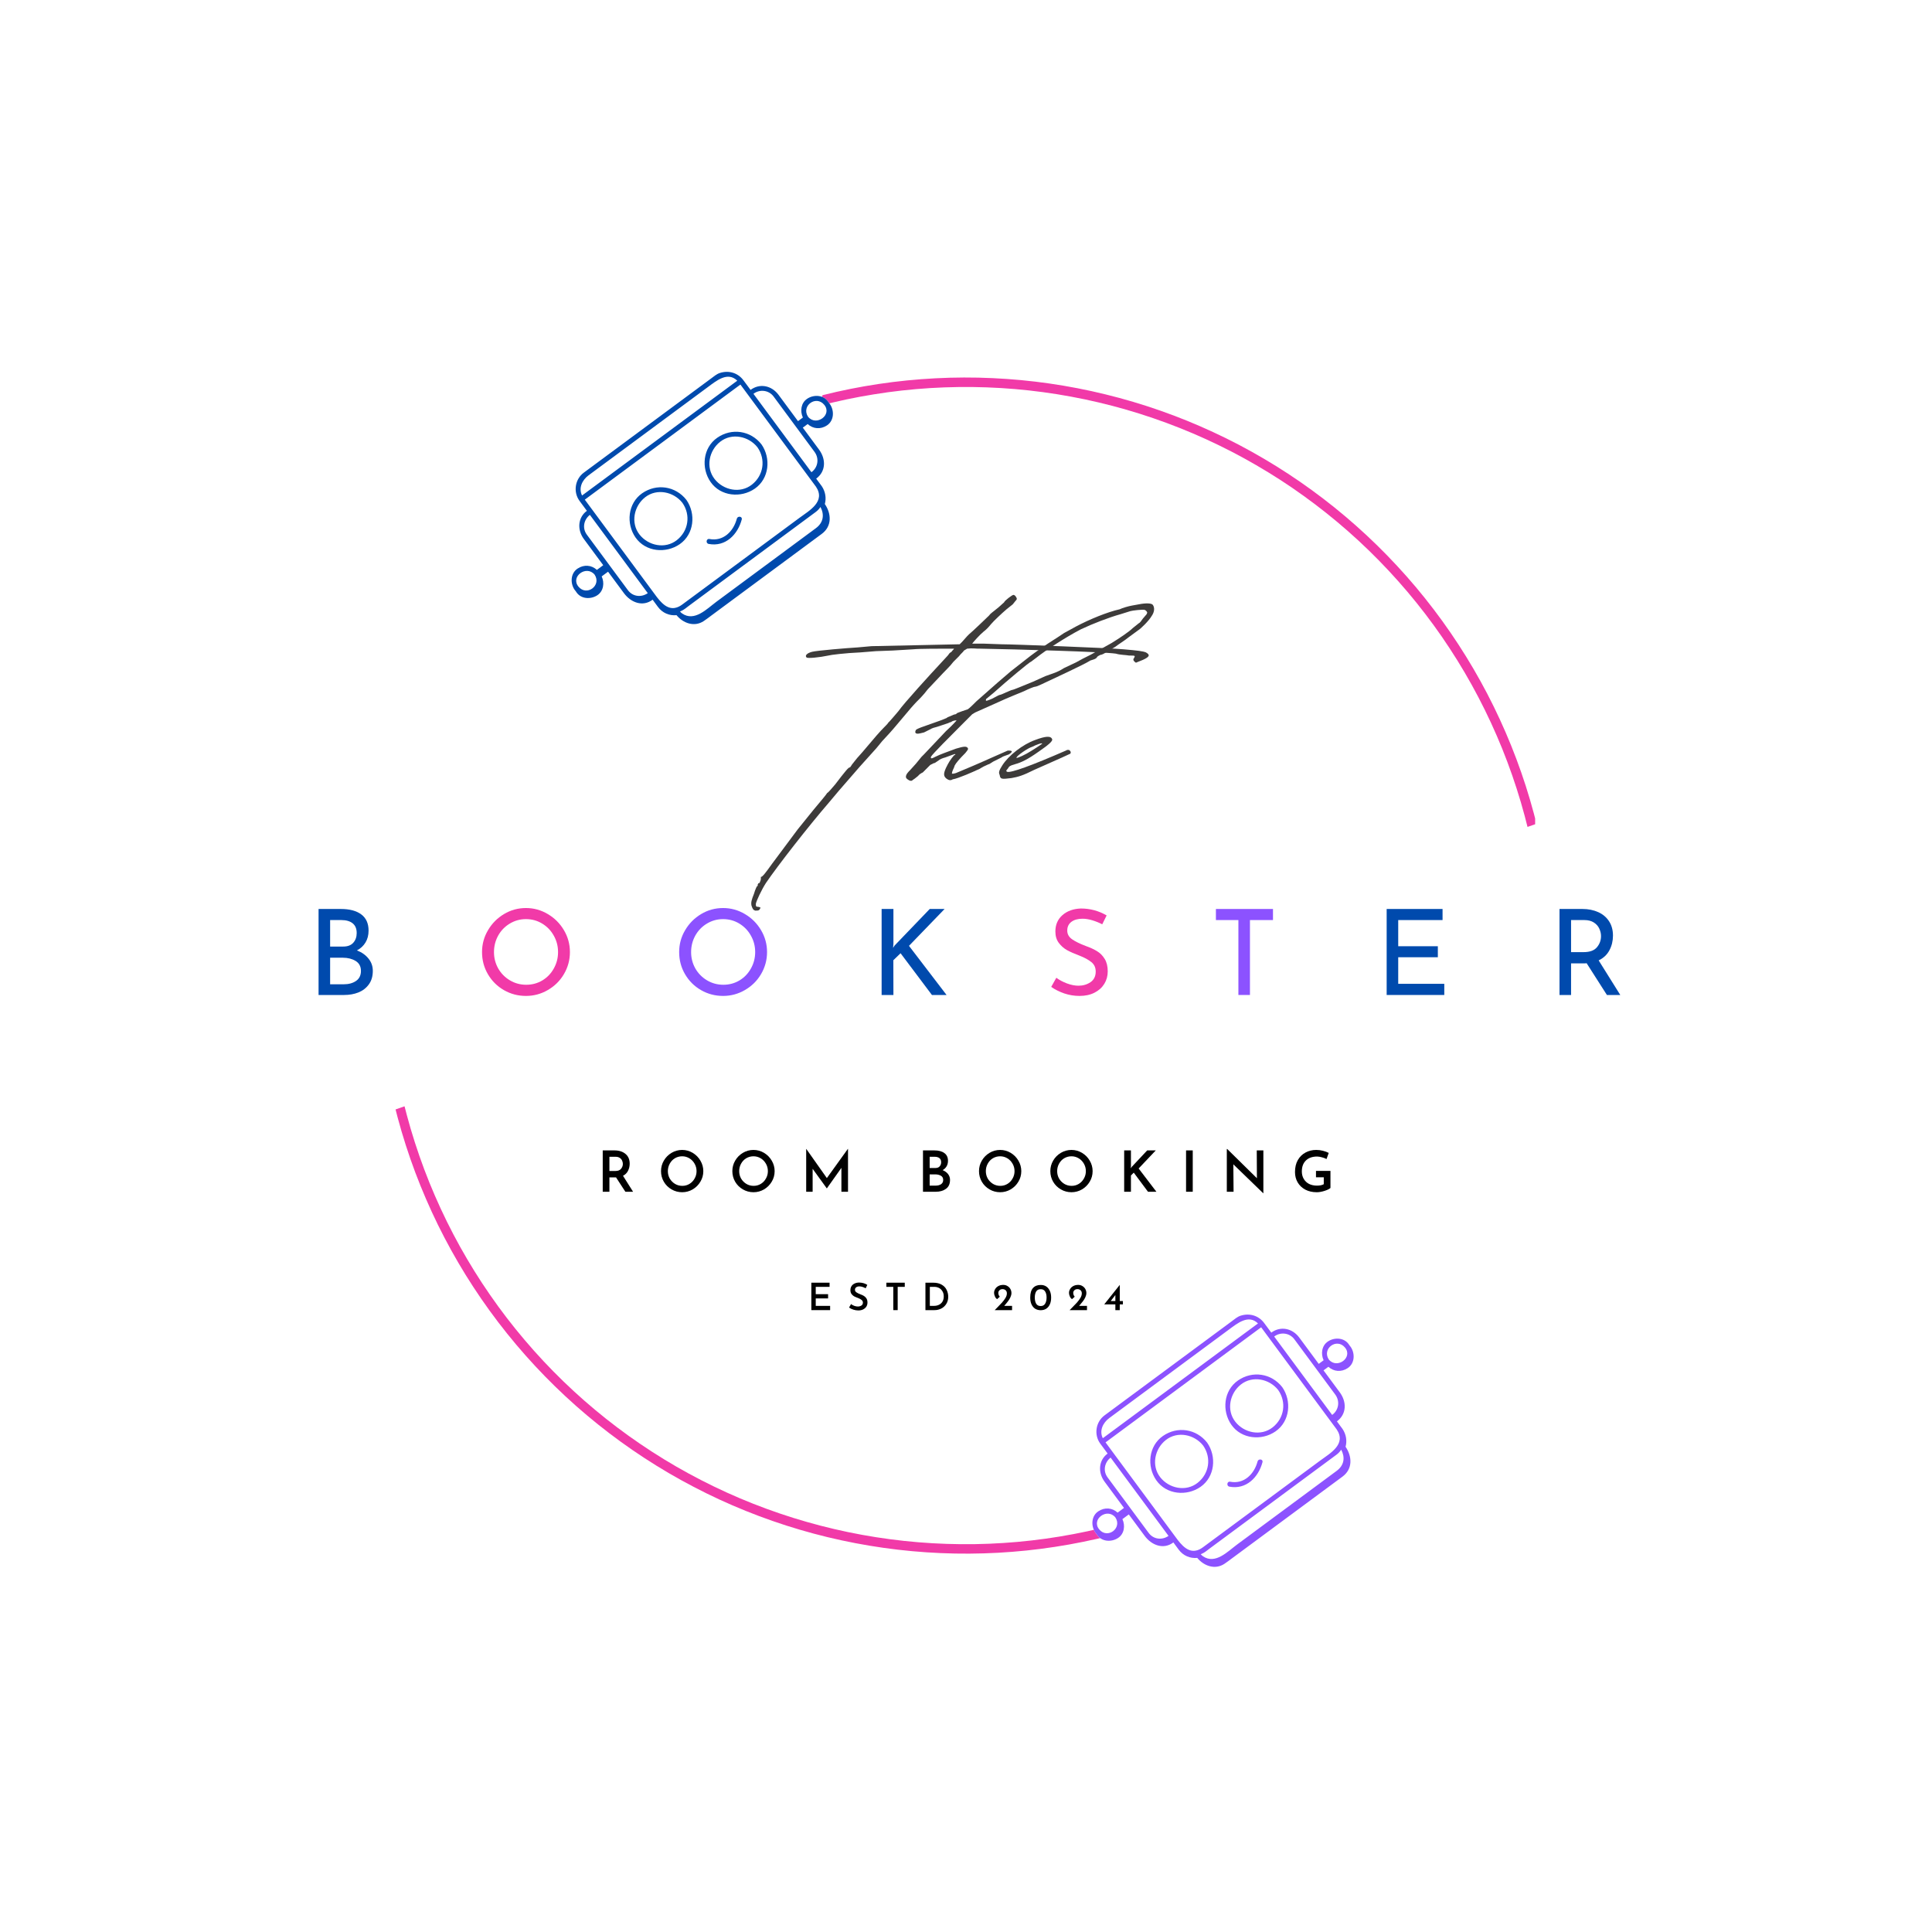 <svg xmlns="http://www.w3.org/2000/svg" xmlns:xlink="http://www.w3.org/1999/xlink" width="512" zoomAndPan="magnify" viewBox="0 0 384 384" height="512" preserveAspectRatio="xMidYMid meet" version="1.0"><defs><g/><clipPath id="f3bc5aa406"><path d="M 78.621 75 L 305.121 75 L 305.121 309 L 78.621 309 Z M 78.621 75 " clip-rule="nonzero"/></clipPath><clipPath id="b1f06938ae"><path d="M 217 261 L 270 261 L 270 312 L 217 312 Z M 217 261 " clip-rule="nonzero"/></clipPath><clipPath id="7733f97f62"><path d="M 207.176 290.445 L 257.824 252.98 L 280.57 283.734 L 229.922 321.199 Z M 207.176 290.445 " clip-rule="nonzero"/></clipPath><clipPath id="f9b2faa097"><path d="M 207.176 290.445 L 257.824 252.98 L 280.57 283.734 L 229.922 321.199 Z M 207.176 290.445 " clip-rule="nonzero"/></clipPath><clipPath id="5feafc32d4"><path d="M 207.215 290.418 L 257.664 253.102 L 280.277 283.676 L 229.828 320.988 Z M 207.215 290.418 " clip-rule="nonzero"/></clipPath><clipPath id="1e91d72ace"><path d="M 207.215 290.418 L 257.664 253.102 L 280.277 283.676 L 229.828 320.988 Z M 207.215 290.418 " clip-rule="nonzero"/></clipPath><clipPath id="9d5401a206"><path d="M 113 73 L 166 73 L 166 125 L 113 125 Z M 113 73 " clip-rule="nonzero"/></clipPath><clipPath id="43631a40f4"><path d="M 103.676 103.07 L 154.324 65.609 L 177.07 96.359 L 126.422 133.824 Z M 103.676 103.07 " clip-rule="nonzero"/></clipPath><clipPath id="df5f37fdcd"><path d="M 103.676 103.07 L 154.324 65.609 L 177.07 96.359 L 126.422 133.824 Z M 103.676 103.07 " clip-rule="nonzero"/></clipPath><clipPath id="9d24fc0d70"><path d="M 103.715 103.043 L 154.164 65.727 L 176.777 96.301 L 126.328 133.617 Z M 103.715 103.043 " clip-rule="nonzero"/></clipPath><clipPath id="e03fe6cb6c"><path d="M 103.715 103.043 L 154.164 65.727 L 176.777 96.301 L 126.328 133.617 Z M 103.715 103.043 " clip-rule="nonzero"/></clipPath></defs><rect x="-38.4" width="460.8" fill="#ffffff" y="-38.4" height="460.8" fill-opacity="1"/><rect x="-38.4" width="460.8" fill="#ffffff" y="-38.4" height="460.8" fill-opacity="1"/><g clip-path="url(#f3bc5aa406)"><path fill="#f13aa8" d="M 163.488 78.547 C 165.324 78.086 167.172 77.668 169.031 77.297 C 170.887 76.926 172.75 76.602 174.625 76.32 C 176.496 76.039 178.375 75.805 180.258 75.617 C 182.145 75.43 184.031 75.285 185.922 75.188 C 187.812 75.09 189.707 75.039 191.602 75.031 C 193.492 75.027 195.387 75.066 197.277 75.156 C 199.168 75.242 201.059 75.375 202.941 75.551 C 204.828 75.73 206.707 75.953 208.582 76.223 C 210.457 76.492 212.324 76.809 214.184 77.168 C 216.043 77.531 217.891 77.934 219.73 78.387 C 221.57 78.836 223.398 79.328 225.211 79.867 C 227.027 80.406 228.828 80.992 230.617 81.617 C 232.402 82.242 234.172 82.914 235.93 83.625 C 237.684 84.34 239.418 85.094 241.137 85.891 C 242.855 86.688 244.551 87.523 246.23 88.402 C 247.906 89.285 249.562 90.203 251.191 91.164 C 252.824 92.121 254.434 93.121 256.016 94.16 C 257.602 95.199 259.16 96.273 260.691 97.387 C 262.223 98.5 263.727 99.652 265.203 100.836 C 266.676 102.023 268.125 103.246 269.539 104.504 C 270.957 105.758 272.34 107.051 273.695 108.375 C 275.047 109.699 276.367 111.055 277.656 112.445 C 278.945 113.832 280.199 115.25 281.418 116.699 C 282.637 118.148 283.816 119.629 284.965 121.133 C 286.113 122.641 287.223 124.176 288.293 125.734 C 289.367 127.297 290.402 128.883 291.395 130.492 C 292.391 132.105 293.348 133.738 294.262 135.395 C 295.18 137.051 296.055 138.73 296.887 140.43 C 297.723 142.133 298.516 143.852 299.266 145.59 C 300.016 147.328 300.727 149.082 301.391 150.855 C 302.059 152.629 302.68 154.418 303.258 156.219 C 303.836 158.023 304.371 159.84 304.859 161.668 C 305.043 162.344 305.219 163.031 305.395 163.734 L 303.605 164.355 C 303.422 163.621 303.238 162.887 303.039 162.152 C 302.555 160.34 302.023 158.539 301.449 156.754 C 300.875 154.965 300.258 153.195 299.598 151.438 C 298.938 149.68 298.234 147.941 297.488 146.219 C 296.742 144.496 295.957 142.793 295.125 141.109 C 294.297 139.426 293.43 137.766 292.516 136.121 C 291.605 134.48 290.656 132.863 289.668 131.27 C 288.676 129.676 287.648 128.105 286.582 126.559 C 285.516 125.016 284.414 123.5 283.27 122.008 C 282.129 120.52 280.953 119.055 279.742 117.625 C 278.527 116.191 277.281 114.789 276 113.418 C 274.719 112.047 273.406 110.707 272.059 109.398 C 270.711 108.09 269.336 106.816 267.926 105.578 C 266.516 104.34 265.078 103.133 263.609 101.965 C 262.141 100.797 260.645 99.664 259.121 98.566 C 257.598 97.469 256.051 96.41 254.477 95.391 C 252.898 94.371 251.301 93.391 249.676 92.449 C 248.055 91.508 246.406 90.605 244.742 89.742 C 243.074 88.883 241.387 88.062 239.676 87.281 C 237.969 86.504 236.246 85.766 234.5 85.074 C 232.758 84.379 230.996 83.727 229.223 83.121 C 227.445 82.512 225.656 81.945 223.852 81.426 C 222.051 80.906 220.234 80.43 218.41 80 C 216.582 79.566 214.746 79.18 212.902 78.84 C 211.055 78.496 209.203 78.199 207.344 77.949 C 205.484 77.699 203.617 77.492 201.746 77.332 C 199.879 77.172 198.004 77.059 196.129 76.992 C 194.254 76.922 192.379 76.902 190.5 76.926 C 188.625 76.949 186.75 77.02 184.875 77.133 C 183.004 77.25 181.133 77.41 179.266 77.617 C 177.402 77.824 175.543 78.078 173.691 78.379 C 171.836 78.676 169.992 79.02 168.156 79.406 C 166.32 79.797 164.496 80.23 162.68 80.707 C 162.961 79.992 163.234 79.281 163.488 78.551 Z M 80.406 219.883 C 80.559 220.484 80.711 221.082 80.875 221.684 C 81.359 223.5 81.891 225.305 82.469 227.098 C 83.043 228.891 83.664 230.664 84.324 232.426 C 84.988 234.188 85.691 235.93 86.441 237.656 C 87.191 239.383 87.98 241.09 88.812 242.777 C 89.645 244.465 90.516 246.133 91.43 247.777 C 92.344 249.422 93.301 251.043 94.293 252.641 C 95.285 254.238 96.316 255.812 97.391 257.359 C 98.461 258.906 99.566 260.426 100.711 261.918 C 101.859 263.41 103.039 264.875 104.258 266.309 C 105.473 267.746 106.727 269.148 108.012 270.523 C 109.297 271.895 110.617 273.238 111.969 274.547 C 113.32 275.855 114.703 277.129 116.117 278.371 C 117.531 279.609 118.977 280.816 120.449 281.988 C 121.922 283.156 123.426 284.289 124.953 285.387 C 126.484 286.48 128.039 287.539 129.617 288.559 C 131.199 289.582 132.805 290.562 134.434 291.504 C 136.062 292.441 137.715 293.344 139.391 294.203 C 141.062 295.062 142.758 295.883 144.469 296.66 C 146.184 297.438 147.914 298.172 149.664 298.863 C 151.414 299.555 153.18 300.203 154.961 300.809 C 156.742 301.414 158.539 301.977 160.348 302.492 C 162.156 303.012 163.977 303.484 165.809 303.91 C 167.641 304.34 169.484 304.723 171.336 305.059 C 173.184 305.395 175.043 305.688 176.91 305.934 C 178.773 306.18 180.645 306.383 182.52 306.535 C 184.395 306.691 186.273 306.797 188.152 306.859 C 190.035 306.922 191.914 306.938 193.797 306.91 C 195.68 306.879 197.559 306.805 199.434 306.68 C 201.312 306.559 203.188 306.391 205.055 306.176 C 206.926 305.961 208.789 305.703 210.645 305.395 C 212.5 305.09 214.348 304.738 216.188 304.344 C 218.027 303.945 219.855 303.504 221.672 303.02 C 221.379 303.734 221.098 304.453 220.832 305.18 C 218.996 305.648 217.145 306.074 215.285 306.449 C 213.426 306.828 211.559 307.164 209.68 307.449 C 207.805 307.738 205.922 307.98 204.035 308.176 C 202.148 308.371 200.254 308.52 198.359 308.625 C 196.465 308.727 194.57 308.785 192.672 308.797 C 190.773 308.809 188.875 308.773 186.98 308.691 C 185.082 308.609 183.191 308.484 181.301 308.309 C 179.41 308.137 177.523 307.918 175.645 307.652 C 173.766 307.387 171.895 307.074 170.031 306.719 C 168.164 306.363 166.312 305.961 164.465 305.516 C 162.621 305.07 160.789 304.578 158.969 304.043 C 157.148 303.508 155.34 302.926 153.547 302.301 C 151.754 301.68 149.98 301.012 148.219 300.301 C 146.461 299.59 144.719 298.84 142.992 298.043 C 141.27 297.246 139.566 296.41 137.887 295.531 C 136.203 294.656 134.543 293.734 132.902 292.777 C 131.266 291.816 129.652 290.82 128.062 289.781 C 126.473 288.746 124.91 287.668 123.375 286.555 C 121.836 285.441 120.328 284.293 118.848 283.105 C 117.367 281.918 115.914 280.695 114.492 279.438 C 113.074 278.18 111.684 276.887 110.324 275.562 C 108.965 274.234 107.641 272.879 106.348 271.488 C 105.055 270.098 103.797 268.676 102.574 267.227 C 101.352 265.773 100.164 264.293 99.012 262.785 C 97.863 261.277 96.75 259.738 95.672 258.176 C 94.598 256.613 93.559 255.023 92.559 253.41 C 91.562 251.797 90.602 250.16 89.684 248.5 C 88.766 246.84 87.887 245.156 87.047 243.453 C 86.211 241.75 85.418 240.027 84.664 238.285 C 83.91 236.543 83.199 234.781 82.531 233.008 C 81.863 231.23 81.238 229.438 80.66 227.629 C 80.078 225.824 79.543 224.004 79.051 222.172 C 78.906 221.617 78.762 221.062 78.621 220.512 Z M 80.406 219.883 " fill-opacity="1" fill-rule="evenodd"/></g><g clip-path="url(#b1f06938ae)"><g clip-path="url(#7733f97f62)"><g clip-path="url(#f9b2faa097)"><g clip-path="url(#5feafc32d4)"><g clip-path="url(#1e91d72ace)"><path fill="#ffffff" d="M 268.488 267.746 C 269.348 269.043 269.273 270.992 267.867 271.922 C 266.594 272.762 265.102 272.641 264.031 271.656 C 264.031 271.656 263.062 272.371 263.062 272.371 C 263.062 272.371 266.285 276.73 266.285 276.73 C 267.715 278.656 267.648 281.09 265.723 282.504 C 265.723 282.504 266.84 284.016 266.84 284.016 C 267.562 285.094 267.766 286.395 267.441 287.551 C 268.746 289.465 268.906 291.953 266.832 293.488 C 266.832 293.488 244.844 309.75 244.844 309.75 C 244.359 310.109 243.883 310.477 243.383 310.809 C 241.496 312.07 239.273 311.238 237.965 309.645 C 236.559 309.785 235.172 309.219 234.277 308.008 C 234.277 308.008 233.215 306.57 233.215 306.57 C 231.258 308.047 228.902 307.148 227.516 305.273 C 227.516 305.273 224.355 301.004 224.355 301.004 C 224.355 301.004 223.09 301.938 223.09 301.938 C 223.672 303.207 223.484 304.852 222.227 305.68 C 220.926 306.539 218.977 306.465 218.047 305.055 C 218.016 305.008 217.984 304.961 217.953 304.91 C 217.855 304.805 217.762 304.688 217.68 304.559 C 216.82 303.262 216.895 301.309 218.305 300.379 C 219.574 299.543 221.066 299.664 222.137 300.648 C 222.137 300.648 223.398 299.711 223.398 299.711 C 223.398 299.711 219.543 294.496 219.543 294.496 C 218.203 292.688 218.324 290.246 220.148 288.906 C 220.148 288.906 218.691 286.938 218.691 286.938 C 217.391 285.18 217.773 282.617 219.535 281.316 C 219.535 281.316 244.77 262.652 244.77 262.652 C 245.328 262.238 245.922 261.711 246.59 261.504 C 248.352 260.945 250.16 261.465 251.273 262.973 C 251.273 262.973 252.68 264.871 252.68 264.871 C 254.512 263.516 256.855 263.98 258.25 265.863 C 258.25 265.863 262.109 271.082 262.109 271.082 C 262.109 271.082 263.078 270.363 263.078 270.363 C 262.496 269.098 262.688 267.453 263.945 266.621 C 265.242 265.766 267.191 265.836 268.121 267.25 C 268.156 267.297 268.184 267.344 268.215 267.391 C 268.312 267.5 268.406 267.617 268.488 267.746 Z M 268.488 267.746 " fill-opacity="1" fill-rule="nonzero"/><path fill="#8c52ff" d="M 231.137 285.414 C 228.266 287.414 227.906 291.461 229.82 294.211 C 231.816 297.082 235.867 297.438 238.617 295.527 C 241.484 293.527 241.844 289.48 239.93 286.734 C 237.77 283.98 234.008 283.414 231.137 285.414 Z M 238.027 294.73 C 235.707 296.555 232.359 295.844 230.613 293.625 C 228.789 291.301 229.504 287.953 231.723 286.211 C 234.043 284.387 237.391 285.098 239.137 287.32 C 240.824 289.742 240.348 292.91 238.027 294.73 Z M 249.949 290.473 C 249.285 292.988 247.262 295.039 244.496 294.504 C 243.871 294.387 243.727 295.359 244.352 295.484 C 247.688 296.125 250.133 293.629 250.93 290.617 C 251.09 290 250.109 289.863 249.949 290.473 Z M 246.055 274.383 C 243.184 276.379 242.828 280.43 244.738 283.176 C 246.734 286.047 250.785 286.402 253.531 284.492 C 256.406 282.492 256.762 278.445 254.852 275.699 C 252.688 272.945 248.93 272.383 246.055 274.383 Z M 252.945 283.699 C 250.625 285.52 247.277 284.809 245.535 282.59 C 243.707 280.266 244.422 276.918 246.641 275.176 C 248.965 273.352 252.312 274.062 254.055 276.285 C 255.742 278.707 255.27 281.875 252.945 283.699 Z M 246.055 274.383 C 243.184 276.379 242.828 280.43 244.738 283.176 C 246.734 286.047 250.785 286.402 253.531 284.492 C 256.406 282.492 256.762 278.445 254.852 275.699 C 252.688 272.945 248.93 272.383 246.055 274.383 Z M 252.945 283.699 C 250.625 285.52 247.277 284.809 245.535 282.59 C 243.707 280.266 244.422 276.918 246.641 275.176 C 248.965 273.352 252.312 274.062 254.055 276.285 C 255.742 278.707 255.27 281.875 252.945 283.699 Z M 249.949 290.473 C 249.285 292.988 247.262 295.039 244.496 294.504 C 243.871 294.387 243.727 295.359 244.352 295.484 C 247.688 296.125 250.133 293.629 250.93 290.617 C 251.09 290 250.109 289.863 249.949 290.473 Z M 231.137 285.414 C 228.266 287.414 227.906 291.461 229.82 294.211 C 231.816 297.082 235.867 297.438 238.617 295.527 C 241.484 293.527 241.844 289.48 239.93 286.734 C 237.77 283.98 234.008 283.414 231.137 285.414 Z M 238.027 294.73 C 235.707 296.555 232.359 295.844 230.613 293.625 C 228.789 291.301 229.504 287.953 231.723 286.211 C 234.043 284.387 237.391 285.098 239.137 287.32 C 240.824 289.742 240.348 292.91 238.027 294.73 Z M 268.215 267.391 C 268.184 267.344 268.156 267.297 268.121 267.25 C 267.191 265.836 265.242 265.766 263.945 266.621 C 262.688 267.453 262.496 269.098 263.078 270.363 C 263.078 270.363 262.109 271.082 262.109 271.082 C 262.109 271.082 258.25 265.863 258.25 265.863 C 256.855 263.98 254.512 263.516 252.68 264.871 C 252.68 264.871 251.273 262.973 251.273 262.973 C 250.16 261.465 248.352 260.945 246.586 261.504 C 245.922 261.711 245.328 262.238 244.77 262.652 C 244.77 262.652 219.535 281.316 219.535 281.316 C 217.773 282.617 217.391 285.18 218.691 286.938 C 218.691 286.938 220.148 288.906 220.148 288.906 C 218.324 290.246 218.203 292.688 219.543 294.496 C 219.543 294.496 223.398 299.711 223.398 299.711 C 223.398 299.711 222.137 300.648 222.137 300.648 C 221.066 299.664 219.574 299.543 218.305 300.379 C 216.895 301.309 216.82 303.258 217.68 304.559 C 217.762 304.688 217.855 304.805 217.953 304.91 C 217.984 304.961 218.012 305.008 218.047 305.055 C 218.977 306.465 220.926 306.539 222.227 305.68 C 223.484 304.852 223.672 303.207 223.09 301.938 C 223.09 301.938 224.355 301.004 224.355 301.004 C 224.355 301.004 227.516 305.273 227.516 305.273 C 228.902 307.148 231.258 308.047 233.215 306.57 C 233.215 306.57 234.277 308.008 234.277 308.008 C 235.172 309.219 236.559 309.785 237.965 309.645 C 239.27 311.238 241.496 312.07 243.383 310.809 C 243.883 310.477 244.359 310.109 244.844 309.75 C 244.844 309.75 266.832 293.488 266.832 293.488 C 268.906 291.953 268.746 289.465 267.441 287.551 C 267.766 286.395 267.562 285.094 266.84 284.016 C 266.84 284.016 265.723 282.504 265.723 282.504 C 267.648 281.09 267.715 278.656 266.285 276.73 C 266.285 276.73 263.062 272.371 263.062 272.371 C 263.062 272.371 264.031 271.656 264.031 271.656 C 265.102 272.641 266.594 272.762 267.867 271.922 C 269.273 270.992 269.348 269.043 268.488 267.746 C 268.406 267.617 268.312 267.5 268.215 267.391 Z M 218.473 303.973 C 216.828 301.98 220.051 299.613 221.688 301.594 C 223.109 303.746 220.117 305.961 218.473 303.973 Z M 232.254 305.27 C 230.988 306.145 229.277 306 228.297 304.668 C 228.297 304.668 220.141 293.645 220.141 293.645 C 219.168 292.328 219.547 290.652 220.742 289.707 C 220.742 289.707 232.254 305.27 232.254 305.27 Z M 220.496 281.836 C 220.496 281.836 244.234 264.277 244.234 264.277 C 245.957 263.004 248.152 261.188 250.035 263.043 C 250.035 263.043 219.191 285.855 219.191 285.855 C 218.457 284.375 219.199 282.793 220.496 281.836 Z M 265.668 292.348 C 265.668 292.348 245.898 306.973 245.898 306.973 C 244.008 308.371 241.547 311.008 239.09 309.312 C 238.922 309.199 238.781 309.059 238.652 308.91 C 238.73 308.879 238.805 308.855 238.879 308.82 C 239.449 308.582 239.977 308.113 240.473 307.746 C 240.473 307.746 265.625 289.141 265.625 289.141 C 266.016 288.852 266.332 288.512 266.574 288.137 C 267.363 289.621 267.211 291.211 265.668 292.348 Z M 265.68 284.109 C 267.656 287.062 264.367 288.844 262.387 290.309 C 262.387 290.309 239.109 307.523 239.109 307.523 C 238.668 307.852 238.254 308.051 237.863 308.156 C 237.785 308.156 237.711 308.172 237.641 308.207 C 235.695 308.539 234.332 306.418 233.18 304.863 C 233.18 304.863 219.734 286.684 219.734 286.684 C 219.734 286.684 250.664 263.809 250.664 263.809 C 250.664 263.809 265.68 284.109 265.68 284.109 Z M 265.395 277.184 C 266.371 278.508 266.082 280.293 264.777 281.227 C 264.777 281.227 253.254 265.645 253.254 265.645 C 254.496 264.703 256.297 264.887 257.262 266.188 C 257.262 266.188 265.395 277.184 265.395 277.184 Z M 264.113 270.215 C 262.691 268.059 265.684 265.848 267.328 267.836 C 268.973 269.828 265.75 272.191 264.113 270.215 Z M 253.531 284.492 C 256.406 282.492 256.762 278.445 254.852 275.699 C 252.688 272.945 248.93 272.383 246.055 274.383 C 243.184 276.379 242.828 280.43 244.738 283.176 C 246.734 286.047 250.785 286.402 253.531 284.492 Z M 246.641 275.176 C 248.965 273.352 252.312 274.062 254.055 276.285 C 255.742 278.707 255.27 281.875 252.945 283.699 C 250.625 285.52 247.277 284.809 245.535 282.59 C 243.707 280.266 244.422 276.918 246.641 275.176 Z M 244.496 294.504 C 243.871 294.387 243.727 295.359 244.352 295.484 C 247.688 296.125 250.133 293.629 250.93 290.617 C 251.09 290 250.109 289.863 249.949 290.473 C 249.285 292.988 247.262 295.039 244.496 294.504 Z M 238.617 295.527 C 241.484 293.527 241.844 289.48 239.93 286.734 C 237.77 283.98 234.008 283.414 231.137 285.414 C 228.266 287.414 227.906 291.461 229.82 294.211 C 231.816 297.082 235.867 297.438 238.617 295.527 Z M 231.723 286.211 C 234.043 284.387 237.391 285.098 239.137 287.32 C 240.824 289.742 240.348 292.91 238.027 294.73 C 235.707 296.555 232.359 295.844 230.613 293.625 C 228.789 291.301 229.504 287.953 231.723 286.211 Z M 231.723 286.211 " fill-opacity="1" fill-rule="nonzero"/></g></g></g></g></g><g fill="#004aad" fill-opacity="1"><g transform="translate(60.865, 197.76)"><g><path d="M 10.078 -8.859 C 11.047 -8.484 11.812 -7.941 12.375 -7.234 C 12.945 -6.535 13.234 -5.723 13.234 -4.797 C 13.234 -3.711 12.969 -2.812 12.438 -2.094 C 11.914 -1.375 11.223 -0.844 10.359 -0.5 C 9.504 -0.164 8.566 0 7.547 0 L 2.453 0 L 2.453 -17.094 L 6.875 -17.094 C 8.625 -17.094 9.977 -16.734 10.938 -16.016 C 11.906 -15.297 12.391 -14.223 12.391 -12.797 C 12.391 -11.891 12.188 -11.102 11.781 -10.438 C 11.383 -9.77 10.816 -9.242 10.078 -8.859 Z M 4.75 -9.625 L 7.359 -9.625 C 8.234 -9.625 8.895 -9.875 9.344 -10.375 C 9.801 -10.883 10.031 -11.531 10.031 -12.312 C 10.031 -13.176 9.758 -13.82 9.219 -14.25 C 8.688 -14.676 7.938 -14.891 6.969 -14.891 L 4.75 -14.891 Z M 7.453 -2.125 C 8.441 -2.125 9.258 -2.348 9.906 -2.797 C 10.551 -3.242 10.875 -3.906 10.875 -4.781 C 10.875 -5.676 10.52 -6.336 9.812 -6.766 C 9.113 -7.191 8.27 -7.406 7.281 -7.406 L 4.75 -7.406 L 4.75 -2.125 Z M 7.453 -2.125 "/></g></g></g><g fill="#f13aa8" fill-opacity="1"><g transform="translate(94.417, 197.76)"><g><path d="M 1.391 -8.531 C 1.391 -10.094 1.785 -11.539 2.578 -12.875 C 3.367 -14.219 4.426 -15.285 5.75 -16.078 C 7.082 -16.879 8.539 -17.281 10.125 -17.281 C 11.676 -17.281 13.125 -16.879 14.469 -16.078 C 15.812 -15.285 16.879 -14.219 17.672 -12.875 C 18.461 -11.539 18.859 -10.094 18.859 -8.531 C 18.859 -6.957 18.461 -5.5 17.672 -4.156 C 16.891 -2.82 15.82 -1.766 14.469 -0.984 C 13.125 -0.203 11.676 0.188 10.125 0.188 C 8.539 0.188 7.078 -0.195 5.734 -0.969 C 4.398 -1.738 3.344 -2.789 2.562 -4.125 C 1.781 -5.457 1.391 -6.926 1.391 -8.531 Z M 3.766 -8.516 C 3.766 -7.348 4.047 -6.266 4.609 -5.266 C 5.18 -4.273 5.957 -3.488 6.938 -2.906 C 7.926 -2.32 9.004 -2.031 10.172 -2.031 C 11.336 -2.031 12.406 -2.316 13.375 -2.891 C 14.344 -3.473 15.102 -4.266 15.656 -5.266 C 16.219 -6.266 16.5 -7.352 16.5 -8.531 C 16.5 -9.719 16.211 -10.812 15.641 -11.812 C 15.078 -12.82 14.305 -13.617 13.328 -14.203 C 12.359 -14.785 11.289 -15.078 10.125 -15.078 C 8.957 -15.078 7.883 -14.781 6.906 -14.188 C 5.926 -13.602 5.156 -12.805 4.594 -11.797 C 4.039 -10.785 3.766 -9.691 3.766 -8.516 Z M 3.766 -8.516 "/></g></g></g><g fill="#8c52ff" fill-opacity="1"><g transform="translate(133.597, 197.76)"><g><path d="M 1.391 -8.531 C 1.391 -10.094 1.785 -11.539 2.578 -12.875 C 3.367 -14.219 4.426 -15.285 5.75 -16.078 C 7.082 -16.879 8.539 -17.281 10.125 -17.281 C 11.676 -17.281 13.125 -16.879 14.469 -16.078 C 15.812 -15.285 16.879 -14.219 17.672 -12.875 C 18.461 -11.539 18.859 -10.094 18.859 -8.531 C 18.859 -6.957 18.461 -5.5 17.672 -4.156 C 16.891 -2.82 15.82 -1.766 14.469 -0.984 C 13.125 -0.203 11.676 0.188 10.125 0.188 C 8.539 0.188 7.078 -0.195 5.734 -0.969 C 4.398 -1.738 3.344 -2.789 2.562 -4.125 C 1.781 -5.457 1.391 -6.926 1.391 -8.531 Z M 3.766 -8.516 C 3.766 -7.348 4.047 -6.266 4.609 -5.266 C 5.18 -4.273 5.957 -3.488 6.938 -2.906 C 7.926 -2.32 9.004 -2.031 10.172 -2.031 C 11.336 -2.031 12.406 -2.316 13.375 -2.891 C 14.344 -3.473 15.102 -4.266 15.656 -5.266 C 16.219 -6.266 16.5 -7.352 16.5 -8.531 C 16.5 -9.719 16.211 -10.812 15.641 -11.812 C 15.078 -12.82 14.305 -13.617 13.328 -14.203 C 12.359 -14.785 11.289 -15.078 10.125 -15.078 C 8.957 -15.078 7.883 -14.781 6.906 -14.188 C 5.926 -13.602 5.156 -12.805 4.594 -11.797 C 4.039 -10.785 3.766 -9.691 3.766 -8.516 Z M 3.766 -8.516 "/></g></g></g><g fill="#004aad" fill-opacity="1"><g transform="translate(172.777, 197.76)"><g><path d="M 4.734 -9.359 L 5.016 -9.812 L 12.016 -17.094 L 14.969 -17.094 L 7.891 -9.766 L 15.359 0 L 12.453 0 L 6.219 -8.297 L 4.781 -6.906 L 4.797 0 L 2.453 0 L 2.453 -17.094 L 4.797 -17.094 L 4.797 -10.219 Z M 4.734 -9.359 "/></g></g></g><g fill="#f13aa8" fill-opacity="1"><g transform="translate(207.781, 197.76)"><g><path d="M 11.297 -14.047 C 10.68 -14.367 10.023 -14.633 9.328 -14.844 C 8.641 -15.051 7.988 -15.156 7.375 -15.156 C 6.445 -15.156 5.707 -14.945 5.156 -14.531 C 4.613 -14.113 4.344 -13.539 4.344 -12.812 C 4.344 -12.102 4.66 -11.523 5.297 -11.078 C 5.941 -10.629 6.852 -10.18 8.031 -9.734 C 8.914 -9.422 9.66 -9.078 10.266 -8.703 C 10.879 -8.336 11.383 -7.828 11.781 -7.172 C 12.188 -6.516 12.391 -5.688 12.391 -4.688 C 12.391 -3.77 12.16 -2.941 11.703 -2.203 C 11.242 -1.461 10.594 -0.879 9.75 -0.453 C 8.906 -0.023 7.914 0.188 6.781 0.188 C 5.727 0.188 4.711 0.02 3.734 -0.312 C 2.754 -0.656 1.895 -1.086 1.156 -1.609 L 2.172 -3.422 C 2.754 -2.984 3.457 -2.609 4.281 -2.297 C 5.102 -1.992 5.867 -1.844 6.578 -1.844 C 7.484 -1.844 8.281 -2.078 8.969 -2.547 C 9.656 -3.023 10 -3.727 10 -4.656 C 10 -5.445 9.711 -6.07 9.141 -6.531 C 8.566 -7 7.758 -7.438 6.719 -7.844 C 5.75 -8.207 4.945 -8.562 4.312 -8.906 C 3.676 -9.258 3.129 -9.738 2.672 -10.344 C 2.211 -10.945 1.984 -11.707 1.984 -12.625 C 1.984 -13.969 2.453 -15.051 3.391 -15.875 C 4.328 -16.695 5.547 -17.133 7.047 -17.188 C 8.891 -17.188 10.598 -16.727 12.172 -15.812 Z M 11.297 -14.047 "/></g></g></g><g fill="#8c52ff" fill-opacity="1"><g transform="translate(240.469, 197.76)"><g><path d="M 12.547 -17.094 L 12.547 -14.891 L 7.969 -14.891 L 7.969 0 L 5.672 0 L 5.672 -14.891 L 1.203 -14.891 L 1.203 -17.094 Z M 12.547 -17.094 "/></g></g></g><g fill="#004aad" fill-opacity="1"><g transform="translate(273.157, 197.76)"><g><path d="M 13.562 -17.094 L 13.562 -14.891 L 4.75 -14.891 L 4.75 -9.688 L 12.625 -9.688 L 12.625 -7.5 L 4.75 -7.5 L 4.75 -2.219 L 13.906 -2.219 L 13.906 0 L 2.453 0 L 2.453 -17.094 Z M 13.562 -17.094 "/></g></g></g><g fill="#004aad" fill-opacity="1"><g transform="translate(307.512, 197.76)"><g><path d="M 11.875 0 L 7.844 -6.312 C 7.719 -6.289 7.531 -6.281 7.281 -6.281 L 4.75 -6.281 L 4.75 0 L 2.453 0 L 2.453 -17.094 L 7.016 -17.094 C 8.18 -17.094 9.223 -16.883 10.141 -16.469 C 11.055 -16.062 11.773 -15.457 12.297 -14.656 C 12.816 -13.863 13.078 -12.91 13.078 -11.797 C 13.078 -10.742 12.844 -9.773 12.375 -8.891 C 11.906 -8.004 11.191 -7.332 10.234 -6.875 L 14.531 0 Z M 7.234 -8.516 C 8.461 -8.516 9.348 -8.836 9.891 -9.484 C 10.43 -10.129 10.703 -10.867 10.703 -11.703 C 10.703 -12.203 10.586 -12.695 10.359 -13.188 C 10.141 -13.676 9.781 -14.082 9.281 -14.406 C 8.781 -14.727 8.156 -14.891 7.406 -14.891 L 4.75 -14.891 L 4.75 -8.516 Z M 7.234 -8.516 "/></g></g></g><g fill="#000000" fill-opacity="1"><g transform="translate(118.672, 236.87)"><g><path d="M 5.625 0 L 3.766 -2.859 L 2.453 -2.859 L 2.453 0 L 1.125 0 L 1.125 -8.219 L 3.453 -8.219 C 4.367 -8.219 5.102 -7.984 5.656 -7.516 C 6.207 -7.055 6.484 -6.41 6.484 -5.578 C 6.484 -5.078 6.375 -4.609 6.156 -4.172 C 5.945 -3.742 5.613 -3.41 5.156 -3.172 L 7.156 0 Z M 2.453 -4.125 L 3.625 -4.125 C 4.156 -4.125 4.535 -4.27 4.766 -4.562 C 5.004 -4.852 5.125 -5.176 5.125 -5.531 C 5.125 -5.75 5.078 -5.961 4.984 -6.172 C 4.898 -6.391 4.75 -6.57 4.531 -6.719 C 4.312 -6.875 4.023 -6.953 3.672 -6.953 L 2.453 -6.953 Z M 2.453 -4.125 "/></g></g></g><g fill="#000000" fill-opacity="1"><g transform="translate(130.758, 236.87)"><g><path d="M 0.625 -4.094 C 0.625 -4.852 0.812 -5.551 1.188 -6.188 C 1.562 -6.832 2.07 -7.348 2.719 -7.734 C 3.363 -8.117 4.066 -8.312 4.828 -8.312 C 5.578 -8.312 6.273 -8.117 6.922 -7.734 C 7.566 -7.348 8.078 -6.832 8.453 -6.188 C 8.836 -5.539 9.031 -4.844 9.031 -4.094 C 9.031 -3.332 8.836 -2.633 8.453 -2 C 8.078 -1.363 7.566 -0.852 6.922 -0.469 C 6.273 -0.094 5.578 0.094 4.828 0.094 C 4.066 0.094 3.363 -0.094 2.719 -0.469 C 2.07 -0.844 1.562 -1.348 1.188 -1.984 C 0.812 -2.629 0.625 -3.332 0.625 -4.094 Z M 1.984 -4.094 C 1.984 -3.562 2.109 -3.07 2.359 -2.625 C 2.617 -2.188 2.969 -1.832 3.406 -1.562 C 3.844 -1.301 4.328 -1.172 4.859 -1.172 C 5.379 -1.172 5.852 -1.301 6.281 -1.562 C 6.707 -1.82 7.047 -2.176 7.297 -2.625 C 7.555 -3.07 7.688 -3.562 7.688 -4.094 C 7.688 -4.633 7.555 -5.129 7.297 -5.578 C 7.035 -6.035 6.688 -6.395 6.25 -6.656 C 5.82 -6.914 5.348 -7.047 4.828 -7.047 C 4.297 -7.047 3.812 -6.914 3.375 -6.656 C 2.945 -6.395 2.609 -6.035 2.359 -5.578 C 2.109 -5.129 1.984 -4.633 1.984 -4.094 Z M 1.984 -4.094 "/></g></g></g><g fill="#000000" fill-opacity="1"><g transform="translate(144.935, 236.87)"><g><path d="M 0.625 -4.094 C 0.625 -4.852 0.812 -5.551 1.188 -6.188 C 1.562 -6.832 2.07 -7.348 2.719 -7.734 C 3.363 -8.117 4.066 -8.312 4.828 -8.312 C 5.578 -8.312 6.273 -8.117 6.922 -7.734 C 7.566 -7.348 8.078 -6.832 8.453 -6.188 C 8.836 -5.539 9.031 -4.844 9.031 -4.094 C 9.031 -3.332 8.836 -2.633 8.453 -2 C 8.078 -1.363 7.566 -0.852 6.922 -0.469 C 6.273 -0.094 5.578 0.094 4.828 0.094 C 4.066 0.094 3.363 -0.094 2.719 -0.469 C 2.07 -0.844 1.562 -1.348 1.188 -1.984 C 0.812 -2.629 0.625 -3.332 0.625 -4.094 Z M 1.984 -4.094 C 1.984 -3.562 2.109 -3.07 2.359 -2.625 C 2.617 -2.188 2.969 -1.832 3.406 -1.562 C 3.844 -1.301 4.328 -1.172 4.859 -1.172 C 5.379 -1.172 5.852 -1.301 6.281 -1.562 C 6.707 -1.82 7.047 -2.176 7.297 -2.625 C 7.555 -3.07 7.688 -3.562 7.688 -4.094 C 7.688 -4.633 7.555 -5.129 7.297 -5.578 C 7.035 -6.035 6.688 -6.395 6.25 -6.656 C 5.82 -6.914 5.348 -7.047 4.828 -7.047 C 4.297 -7.047 3.812 -6.914 3.375 -6.656 C 2.945 -6.395 2.609 -6.035 2.359 -5.578 C 2.109 -5.129 1.984 -4.633 1.984 -4.094 Z M 1.984 -4.094 "/></g></g></g><g fill="#000000" fill-opacity="1"><g transform="translate(159.111, 236.87)"><g><path d="M 9.438 -8.516 L 9.438 0 L 8.125 0 L 8.125 -4.75 L 5.234 -0.672 L 5.219 -0.672 L 2.406 -4.562 L 2.406 0 L 1.125 0 L 1.125 -8.516 L 1.141 -8.516 L 5.234 -2.719 L 9.406 -8.516 Z M 9.438 -8.516 "/></g></g></g><g fill="#000000" fill-opacity="1"><g transform="translate(174.192, 236.87)"><g/></g></g><g fill="#000000" fill-opacity="1"><g transform="translate(182.325, 236.87)"><g><path d="M 5.031 -4.297 C 5.488 -4.109 5.848 -3.848 6.109 -3.516 C 6.367 -3.18 6.5 -2.797 6.5 -2.359 C 6.5 -1.555 6.227 -0.961 5.688 -0.578 C 5.145 -0.191 4.477 0 3.688 0 L 1.125 0 L 1.125 -8.219 L 3.375 -8.219 C 4.238 -8.219 4.906 -8.039 5.375 -7.688 C 5.852 -7.344 6.094 -6.832 6.094 -6.156 C 6.094 -5.727 6 -5.359 5.812 -5.047 C 5.625 -4.734 5.363 -4.484 5.031 -4.297 Z M 2.453 -4.719 L 3.594 -4.719 C 3.969 -4.719 4.25 -4.828 4.438 -5.047 C 4.633 -5.266 4.734 -5.539 4.734 -5.875 C 4.734 -6.238 4.617 -6.508 4.391 -6.688 C 4.16 -6.863 3.844 -6.953 3.438 -6.953 L 2.453 -6.953 Z M 3.641 -1.219 C 4.078 -1.219 4.438 -1.312 4.719 -1.5 C 5 -1.695 5.141 -1.977 5.141 -2.344 C 5.141 -2.738 4.984 -3.02 4.672 -3.188 C 4.367 -3.363 3.992 -3.453 3.547 -3.453 L 2.453 -3.453 L 2.453 -1.219 Z M 3.641 -1.219 "/></g></g></g><g fill="#000000" fill-opacity="1"><g transform="translate(193.96, 236.87)"><g><path d="M 0.625 -4.094 C 0.625 -4.852 0.812 -5.551 1.188 -6.188 C 1.562 -6.832 2.07 -7.348 2.719 -7.734 C 3.363 -8.117 4.066 -8.312 4.828 -8.312 C 5.578 -8.312 6.273 -8.117 6.922 -7.734 C 7.566 -7.348 8.078 -6.832 8.453 -6.188 C 8.836 -5.539 9.031 -4.844 9.031 -4.094 C 9.031 -3.332 8.836 -2.633 8.453 -2 C 8.078 -1.363 7.566 -0.852 6.922 -0.469 C 6.273 -0.094 5.578 0.094 4.828 0.094 C 4.066 0.094 3.363 -0.094 2.719 -0.469 C 2.07 -0.844 1.562 -1.348 1.188 -1.984 C 0.812 -2.629 0.625 -3.332 0.625 -4.094 Z M 1.984 -4.094 C 1.984 -3.562 2.109 -3.07 2.359 -2.625 C 2.617 -2.188 2.969 -1.832 3.406 -1.562 C 3.844 -1.301 4.328 -1.172 4.859 -1.172 C 5.379 -1.172 5.852 -1.301 6.281 -1.562 C 6.707 -1.82 7.047 -2.176 7.297 -2.625 C 7.555 -3.07 7.688 -3.562 7.688 -4.094 C 7.688 -4.633 7.555 -5.129 7.297 -5.578 C 7.035 -6.035 6.688 -6.395 6.25 -6.656 C 5.82 -6.914 5.348 -7.047 4.828 -7.047 C 4.297 -7.047 3.812 -6.914 3.375 -6.656 C 2.945 -6.395 2.609 -6.035 2.359 -5.578 C 2.109 -5.129 1.984 -4.633 1.984 -4.094 Z M 1.984 -4.094 "/></g></g></g><g fill="#000000" fill-opacity="1"><g transform="translate(208.136, 236.87)"><g><path d="M 0.625 -4.094 C 0.625 -4.852 0.812 -5.551 1.188 -6.188 C 1.562 -6.832 2.07 -7.348 2.719 -7.734 C 3.363 -8.117 4.066 -8.312 4.828 -8.312 C 5.578 -8.312 6.273 -8.117 6.922 -7.734 C 7.566 -7.348 8.078 -6.832 8.453 -6.188 C 8.836 -5.539 9.031 -4.844 9.031 -4.094 C 9.031 -3.332 8.836 -2.633 8.453 -2 C 8.078 -1.363 7.566 -0.852 6.922 -0.469 C 6.273 -0.094 5.578 0.094 4.828 0.094 C 4.066 0.094 3.363 -0.094 2.719 -0.469 C 2.07 -0.844 1.562 -1.348 1.188 -1.984 C 0.812 -2.629 0.625 -3.332 0.625 -4.094 Z M 1.984 -4.094 C 1.984 -3.562 2.109 -3.07 2.359 -2.625 C 2.617 -2.188 2.969 -1.832 3.406 -1.562 C 3.844 -1.301 4.328 -1.172 4.859 -1.172 C 5.379 -1.172 5.852 -1.301 6.281 -1.562 C 6.707 -1.82 7.047 -2.176 7.297 -2.625 C 7.555 -3.07 7.688 -3.562 7.688 -4.094 C 7.688 -4.633 7.555 -5.129 7.297 -5.578 C 7.035 -6.035 6.688 -6.395 6.25 -6.656 C 5.82 -6.914 5.348 -7.047 4.828 -7.047 C 4.297 -7.047 3.812 -6.914 3.375 -6.656 C 2.945 -6.395 2.609 -6.035 2.359 -5.578 C 2.109 -5.129 1.984 -4.633 1.984 -4.094 Z M 1.984 -4.094 "/></g></g></g><g fill="#000000" fill-opacity="1"><g transform="translate(222.313, 236.87)"><g><path d="M 2.422 -4.656 L 2.609 -4.922 L 5.703 -8.219 L 7.406 -8.219 L 4 -4.625 L 7.531 0 L 5.859 0 L 3.031 -3.797 L 2.469 -3.234 L 2.469 0 L 1.125 0 L 1.125 -8.219 L 2.469 -8.219 L 2.469 -5.078 Z M 2.422 -4.656 "/></g></g></g><g fill="#000000" fill-opacity="1"><g transform="translate(234.614, 236.87)"><g><path d="M 2.453 -8.219 L 2.453 0 L 1.125 0 L 1.125 -8.219 Z M 2.453 -8.219 "/></g></g></g><g fill="#000000" fill-opacity="1"><g transform="translate(242.713, 236.87)"><g><path d="M 8.391 -8.219 L 8.391 0.297 L 8.359 0.297 L 2.422 -5.453 L 2.469 0 L 1.125 0 L 1.125 -8.5 L 1.203 -8.5 L 7.109 -2.688 L 7.078 -8.219 Z M 8.391 -8.219 "/></g></g></g><g fill="#000000" fill-opacity="1"><g transform="translate(256.766, 236.87)"><g><path d="M 7.672 -0.75 C 7.441 -0.539 7.047 -0.348 6.484 -0.172 C 5.93 0.004 5.422 0.094 4.953 0.094 C 4.086 0.094 3.328 -0.078 2.672 -0.422 C 2.016 -0.773 1.508 -1.254 1.156 -1.859 C 0.801 -2.461 0.625 -3.148 0.625 -3.922 C 0.625 -4.848 0.812 -5.641 1.188 -6.297 C 1.57 -6.961 2.082 -7.461 2.719 -7.797 C 3.363 -8.141 4.07 -8.312 4.844 -8.312 C 5.32 -8.312 5.77 -8.254 6.188 -8.141 C 6.613 -8.035 6.992 -7.895 7.328 -7.719 L 6.891 -6.5 C 6.66 -6.633 6.359 -6.75 5.984 -6.844 C 5.617 -6.945 5.297 -7 5.016 -7 C 4.078 -7 3.336 -6.738 2.797 -6.219 C 2.254 -5.695 1.984 -4.969 1.984 -4.031 C 1.984 -3.477 2.109 -2.988 2.359 -2.562 C 2.609 -2.133 2.957 -1.801 3.406 -1.562 C 3.863 -1.332 4.391 -1.219 4.984 -1.219 C 5.242 -1.219 5.492 -1.238 5.734 -1.281 C 5.973 -1.332 6.176 -1.406 6.344 -1.5 L 6.344 -2.875 L 4.797 -2.875 L 4.797 -4.141 L 7.672 -4.141 Z M 7.672 -0.75 "/></g></g></g><g fill="#000000" fill-opacity="1"><g transform="translate(269.829, 236.87)"><g/></g></g><g fill="#3d3b3a" fill-opacity="1"><g transform="translate(171.73, 188.567)"><g><path d="M 56.039 -58.895 C 55.418 -59.145 54.422 -59.27 51.566 -59.516 C 48.957 -59.766 29.695 -60.512 27.336 -60.512 L 23.855 -60.637 L 21.496 -60.637 C 21.867 -61.133 22.988 -62.375 23.73 -62.996 C 24.23 -63.367 24.727 -63.867 25.223 -64.488 C 25.719 -65.109 27.461 -66.723 28.328 -67.469 L 29.57 -68.461 L 30.07 -69.086 C 30.441 -69.457 30.441 -69.582 30.191 -69.953 C 30.07 -70.203 29.82 -70.328 29.695 -70.328 C 29.449 -70.328 27.957 -69.207 27.832 -68.836 L 26.715 -67.84 C 25.348 -66.723 25.098 -66.598 24.852 -66.227 C 24.602 -65.977 21.371 -62.871 20.875 -62.5 L 20.5 -62.125 L 19.508 -61.008 L 19.012 -60.512 L 1.492 -60.137 L -1.242 -59.891 C -3.355 -59.766 -9.32 -59.27 -10.312 -59.02 C -11.309 -58.77 -11.805 -58.273 -11.43 -57.902 C -11.309 -57.652 -8.82 -57.902 -7.082 -58.273 C -6.711 -58.398 -3.727 -58.77 -0.746 -58.895 L 2.359 -59.145 L 5.715 -59.27 L 9.816 -59.516 C 10.934 -59.641 15.16 -59.641 17.891 -59.641 C 17.77 -59.391 17.52 -59.27 17.395 -59.02 L 17.023 -58.77 L 16.648 -58.273 L 15.16 -56.66 C 13.418 -54.797 7.953 -48.832 6.832 -47.215 C 6.832 -47.215 4.848 -44.855 4.848 -44.98 C 4.848 -44.855 4.348 -44.359 3.852 -43.859 C 3.23 -43.238 2.238 -42.121 -0.371 -39.016 L -1.367 -37.898 L -2.359 -36.656 C -2.609 -36.281 -2.734 -36.031 -2.859 -36.031 C -3.105 -36.031 -3.727 -35.289 -5.715 -32.68 C -6.461 -31.809 -7.082 -31.062 -7.332 -30.938 C -7.457 -30.691 -8.699 -29.199 -10.062 -27.582 L -13.172 -23.73 L -18.266 -16.898 C -19.508 -15.16 -20.254 -14.164 -20.5 -14.289 L -20.5 -14.039 C -20.5 -13.918 -20.5 -13.668 -20.625 -13.418 C -20.75 -13.047 -20.875 -12.922 -21 -13.047 C -21 -12.922 -21.121 -12.797 -21.121 -12.797 C -21.121 -12.551 -21.121 -12.426 -21.246 -12.426 C -21.246 -12.551 -21.621 -11.805 -21.867 -10.934 C -22.367 -9.691 -22.488 -9.195 -22.367 -8.574 C -22.117 -7.828 -21.992 -7.703 -21.621 -7.578 C -21.121 -7.578 -20.875 -7.578 -20.75 -7.828 C -20.5 -8.199 -20.5 -8.199 -21 -8.324 C -21.496 -8.324 -21.496 -8.449 -21.496 -8.945 C -21.371 -9.566 -20.379 -11.68 -19.508 -13.047 C -17.148 -16.527 -10.934 -24.477 -6.957 -29.074 L -4.969 -31.438 L -0.871 -36.156 L 2.484 -39.887 L 3.602 -41.25 L 5.094 -42.867 C 6.211 -44.109 7.207 -45.352 9.32 -47.836 C 10.062 -48.707 10.934 -49.578 11.309 -49.949 C 11.68 -50.32 12.301 -51.066 12.672 -51.566 L 14.785 -53.801 C 16.152 -55.293 17.023 -56.039 17.77 -57.031 L 18.887 -58.148 C 19.258 -58.648 19.633 -58.895 19.879 -59.27 L 20.5 -59.641 C 21.496 -59.766 22.242 -59.641 22.613 -59.641 L 23.109 -59.641 C 30.316 -59.516 47.59 -59.02 50.074 -58.648 C 50.82 -58.398 52.062 -58.398 52.684 -58.273 C 53.926 -58.273 53.926 -58.273 53.676 -57.777 C 53.43 -57.527 53.551 -57.281 53.676 -57.156 C 53.926 -56.906 54.051 -56.781 54.176 -56.906 L 55.418 -57.406 C 56.781 -58.027 56.906 -58.398 56.039 -58.895 Z M 56.039 -58.895 "/></g></g></g><g fill="#3d3b3a" fill-opacity="1"><g transform="translate(184.404, 188.567)"><g><path d="M 44.73 -68.34 C 44.48 -68.711 43.238 -68.711 41.996 -68.461 L 40.629 -68.215 C 39.887 -68.09 38.641 -67.719 38.145 -67.469 L 37.152 -67.219 C 34.543 -66.477 31.062 -64.984 28.453 -63.492 L 27.086 -62.746 L 25.969 -62 L 23.855 -60.637 C 22.367 -59.641 20.625 -58.398 20.5 -58.273 L 16.527 -55.168 L 13.918 -52.93 L 9.691 -49.203 C 9.07 -48.582 8.324 -47.836 7.953 -47.59 L 6.832 -47.215 C 6.211 -46.969 5.715 -46.844 5.715 -46.719 C 5.715 -46.719 5.59 -46.594 5.469 -46.594 C 5.344 -46.594 4.969 -46.469 4.473 -46.223 C 4.102 -46.098 3.852 -45.973 3.727 -45.848 L 2.484 -45.352 L -1.367 -43.984 C -1.738 -43.859 -2.238 -43.613 -2.359 -43.488 C -2.609 -42.992 -2.484 -42.742 -1.988 -42.742 C -1.738 -42.742 -1.242 -42.867 -0.746 -42.992 L 0.496 -43.613 C 0.871 -43.859 1.367 -43.984 1.863 -44.109 L 4.102 -44.855 C 4.223 -44.98 4.473 -44.98 4.723 -45.102 C 4.723 -45.227 5.59 -45.477 5.715 -45.352 C 5.715 -45.352 4.848 -44.359 3.602 -43.238 L -0.746 -38.641 L -1.242 -38.145 L -2.359 -36.777 L -3.48 -35.535 C -3.852 -35.164 -4.348 -34.668 -4.348 -34.168 C -4.348 -33.797 -3.852 -33.547 -3.602 -33.422 C -3.23 -33.301 -3.105 -33.422 -2.98 -33.547 L -2.609 -33.797 L -1.988 -34.293 L -1.617 -34.668 L -1.242 -34.914 L -0.992 -35.039 L 0.496 -36.531 L 1.242 -36.902 L 1.367 -36.902 L 2.113 -37.398 C 2.359 -37.648 2.98 -37.898 3.48 -38.02 L 4.848 -38.52 C 5.219 -38.641 5.469 -38.766 5.469 -38.641 C 5.469 -38.52 5.469 -38.52 5.344 -38.52 C 5.219 -38.52 4.348 -37.398 3.977 -36.656 L 3.602 -35.91 C 3.105 -34.789 3.105 -34.293 3.727 -33.797 C 4.102 -33.547 4.348 -33.422 4.723 -33.547 L 4.969 -33.672 C 5.965 -33.797 9.32 -35.289 9.816 -35.535 C 10.562 -35.785 10.312 -35.91 12.051 -36.656 C 12.301 -36.656 12.797 -37.152 13.418 -37.398 C 16.027 -38.641 13.793 -37.773 16.152 -38.641 C 17.27 -39.387 16.402 -39.387 15.902 -39.387 L 12.797 -38.02 C 11.184 -37.277 6.832 -35.41 5.59 -34.914 L 5.094 -34.789 L 4.848 -34.789 C 4.723 -34.789 4.848 -35.289 5.219 -36.031 L 5.344 -36.406 C 5.59 -36.902 6.336 -37.773 7.457 -38.891 C 7.953 -39.512 8.078 -39.637 7.953 -39.887 C 7.703 -40.258 7.207 -40.258 5.59 -39.762 C 3.602 -39.016 2.484 -38.641 1.492 -38.145 C 1.367 -38.145 1.367 -38.02 1.242 -38.02 C 0.992 -37.898 0.746 -37.773 0.621 -37.898 L 0.621 -38.145 C 0.992 -38.766 4.348 -42.121 6.711 -44.48 L 8.82 -46.594 L 9.441 -46.969 L 14.164 -49.078 C 15.781 -49.824 16.773 -50.199 17.023 -50.32 L 19.137 -51.191 C 20.129 -51.688 21.121 -52.062 21.246 -52.062 C 21.496 -52.062 22.117 -52.309 22.613 -52.559 C 25.223 -53.801 30.938 -56.41 32.305 -57.281 L 33.051 -57.527 C 33.422 -57.652 33.672 -57.902 33.672 -58.027 C 33.797 -58.148 34.047 -58.273 34.293 -58.398 C 34.543 -58.398 35.039 -58.648 35.41 -58.895 L 37.277 -60.016 C 37.898 -60.512 39.141 -61.258 39.887 -61.879 L 41.75 -63.246 C 42.371 -63.617 43.984 -65.23 44.48 -66.102 C 45.102 -66.973 45.102 -67.84 44.73 -68.34 Z M 43.488 -66.477 L 42.742 -65.605 C 42.496 -65.23 42.121 -64.734 41.996 -64.734 L 40.754 -63.742 C 40.008 -62.996 38.145 -61.754 36.531 -60.758 L 32.305 -58.398 L 30.816 -57.652 L 29.449 -56.906 L 27.086 -55.789 C 26.34 -55.293 25.473 -54.918 25.098 -54.797 L 23.359 -54.176 L 20.875 -53.055 L 18.141 -51.938 C 17.52 -51.688 16.898 -51.441 16.773 -51.441 C 16.648 -51.441 16.152 -51.191 15.531 -50.941 C 15.035 -50.695 14.414 -50.445 14.289 -50.445 C 14.164 -50.445 13.543 -50.074 12.797 -49.699 C 11.93 -49.328 11.555 -49.203 11.555 -49.328 C 11.555 -49.453 11.555 -49.699 11.68 -49.699 L 13.172 -50.941 C 15.656 -53.18 20.254 -57.031 20.5 -57.031 L 21.496 -57.777 C 23.359 -59.27 27.336 -61.879 30.441 -63.492 C 32.801 -64.609 36.031 -65.855 38.27 -66.477 L 40.258 -67.098 C 40.629 -67.219 42.742 -67.469 43.117 -67.344 C 43.363 -67.219 43.488 -67.098 43.613 -66.848 C 43.613 -66.723 43.488 -66.477 43.488 -66.477 Z M 43.488 -66.477 "/></g></g></g><g fill="#3d3b3a" fill-opacity="1"><g transform="translate(202.296, 188.567)"><g><path d="M -1.242 -33.922 C 0.125 -34.168 0.992 -34.418 3.23 -35.535 L 8.82 -38.02 L 10.438 -38.766 C 10.562 -38.891 10.562 -39.262 10.312 -39.387 L 10.188 -39.512 L 9.816 -39.512 L 9.566 -39.387 C 2.734 -36.406 -1.367 -34.914 -2.113 -35.164 C -2.359 -35.289 -2.359 -35.41 -1.988 -35.785 C -1.738 -36.281 -1.492 -36.406 -0.621 -36.656 C 0.746 -37.027 1.988 -37.648 4.102 -39.141 C 6.09 -40.508 6.957 -41.25 6.832 -41.625 C 6.586 -42.371 5.469 -42.246 3.48 -41.5 C 0.992 -40.629 -1.863 -38.395 -3.105 -36.406 C -3.727 -35.41 -3.852 -35.039 -3.602 -34.543 C -3.48 -33.672 -3.23 -33.672 -1.242 -33.922 Z M -0.25 -38.02 C -0.125 -38.395 1.988 -39.887 2.859 -40.133 C 3.602 -40.508 4.848 -41.004 4.848 -40.754 C 4.723 -40.629 2.859 -39.387 1.738 -38.766 C 0.371 -38.02 -0.496 -37.773 -0.25 -38.02 Z M -0.25 -38.02 "/></g></g></g><g fill="#000000" fill-opacity="1"><g transform="translate(160.51, 260.398)"><g><path d="M 4.375 -5.453 L 4.375 -4.625 L 1.625 -4.625 L 1.625 -3.172 L 4.078 -3.172 L 4.078 -2.328 L 1.625 -2.328 L 1.625 -0.844 L 4.484 -0.844 L 4.484 0 L 0.75 0 L 0.75 -5.453 Z M 4.375 -5.453 "/></g></g></g><g fill="#000000" fill-opacity="1"><g transform="translate(168.447, 260.398)"><g><path d="M 3.609 -4.344 C 3.141 -4.594 2.723 -4.719 2.359 -4.719 C 2.086 -4.719 1.875 -4.656 1.719 -4.531 C 1.562 -4.414 1.484 -4.254 1.484 -4.047 C 1.484 -3.836 1.582 -3.664 1.781 -3.531 C 1.977 -3.395 2.254 -3.258 2.609 -3.125 C 2.879 -3.031 3.109 -2.922 3.297 -2.797 C 3.492 -2.672 3.656 -2.504 3.781 -2.297 C 3.906 -2.086 3.969 -1.82 3.969 -1.5 C 3.969 -1.207 3.895 -0.941 3.75 -0.703 C 3.602 -0.473 3.391 -0.285 3.109 -0.141 C 2.836 -0.004 2.516 0.062 2.141 0.062 C 1.816 0.062 1.492 0.008 1.172 -0.094 C 0.848 -0.195 0.562 -0.336 0.312 -0.516 L 0.703 -1.203 C 0.891 -1.055 1.109 -0.938 1.359 -0.844 C 1.609 -0.758 1.844 -0.719 2.062 -0.719 C 2.32 -0.719 2.551 -0.781 2.75 -0.906 C 2.957 -1.031 3.062 -1.227 3.062 -1.5 C 3.062 -1.707 2.977 -1.879 2.812 -2.016 C 2.645 -2.16 2.41 -2.289 2.109 -2.406 C 1.797 -2.52 1.535 -2.629 1.328 -2.734 C 1.129 -2.848 0.953 -3.004 0.797 -3.203 C 0.648 -3.41 0.578 -3.664 0.578 -3.969 C 0.578 -4.414 0.727 -4.773 1.031 -5.047 C 1.344 -5.316 1.742 -5.461 2.234 -5.484 C 2.598 -5.484 2.914 -5.441 3.188 -5.359 C 3.457 -5.285 3.707 -5.172 3.938 -5.016 Z M 3.609 -4.344 "/></g></g></g><g fill="#000000" fill-opacity="1"><g transform="translate(175.813, 260.398)"><g><path d="M 4.016 -5.453 L 4.016 -4.625 L 2.609 -4.625 L 2.609 0 L 1.734 0 L 1.734 -4.625 L 0.359 -4.625 L 0.359 -5.453 Z M 4.016 -5.453 "/></g></g></g><g fill="#000000" fill-opacity="1"><g transform="translate(183.187, 260.398)"><g><path d="M 0.75 -5.453 L 2.297 -5.453 C 2.984 -5.453 3.551 -5.316 4 -5.047 C 4.445 -4.785 4.77 -4.441 4.969 -4.016 C 5.176 -3.586 5.281 -3.133 5.281 -2.656 C 5.281 -2.125 5.156 -1.656 4.906 -1.25 C 4.664 -0.852 4.336 -0.547 3.922 -0.328 C 3.504 -0.109 3.051 0 2.562 0 L 0.75 0 Z M 2.406 -0.844 C 2.801 -0.844 3.145 -0.914 3.438 -1.062 C 3.738 -1.207 3.973 -1.422 4.141 -1.703 C 4.305 -1.984 4.391 -2.32 4.391 -2.719 C 4.391 -3.145 4.297 -3.5 4.109 -3.781 C 3.93 -4.07 3.703 -4.285 3.422 -4.422 C 3.141 -4.555 2.848 -4.625 2.547 -4.625 L 1.625 -4.625 L 1.625 -0.844 Z M 2.406 -0.844 "/></g></g></g><g fill="#000000" fill-opacity="1"><g transform="translate(191.897, 260.398)"><g/></g></g><g fill="#000000" fill-opacity="1"><g transform="translate(197.298, 260.398)"><g><path d="M 3.859 -0.844 L 3.859 0 L 0.406 0 L 0.672 -0.266 C 1.172 -0.766 1.562 -1.172 1.844 -1.484 C 2.125 -1.797 2.359 -2.109 2.547 -2.422 C 2.734 -2.742 2.828 -3.047 2.828 -3.328 C 2.828 -3.598 2.742 -3.805 2.578 -3.953 C 2.41 -4.098 2.207 -4.172 1.969 -4.172 C 1.695 -4.172 1.488 -4.094 1.344 -3.938 C 1.195 -3.789 1.125 -3.625 1.125 -3.438 C 1.125 -3.133 1.223 -2.879 1.422 -2.672 L 0.891 -2.188 C 0.711 -2.281 0.566 -2.457 0.453 -2.719 C 0.336 -2.977 0.281 -3.211 0.281 -3.422 C 0.281 -3.691 0.352 -3.945 0.5 -4.188 C 0.645 -4.438 0.852 -4.633 1.125 -4.781 C 1.406 -4.938 1.734 -5.016 2.109 -5.016 C 2.43 -5.016 2.711 -4.938 2.953 -4.781 C 3.203 -4.633 3.395 -4.438 3.531 -4.188 C 3.664 -3.945 3.734 -3.688 3.734 -3.406 C 3.734 -3.125 3.664 -2.844 3.531 -2.562 C 3.406 -2.281 3.25 -2.02 3.062 -1.781 C 2.883 -1.539 2.629 -1.227 2.297 -0.844 Z M 3.859 -0.844 "/></g></g></g><g fill="#000000" fill-opacity="1"><g transform="translate(204.5, 260.398)"><g><path d="M 2.344 0.016 C 1.945 0.016 1.586 -0.078 1.266 -0.266 C 0.953 -0.461 0.707 -0.75 0.531 -1.125 C 0.352 -1.508 0.266 -1.969 0.266 -2.5 C 0.266 -3.344 0.445 -3.973 0.812 -4.391 C 1.188 -4.805 1.695 -5.008 2.344 -5 C 2.75 -5.008 3.109 -4.914 3.422 -4.719 C 3.734 -4.52 3.977 -4.227 4.156 -3.844 C 4.332 -3.469 4.422 -3.02 4.422 -2.5 C 4.422 -1.957 4.332 -1.5 4.156 -1.125 C 3.977 -0.75 3.734 -0.461 3.422 -0.266 C 3.109 -0.078 2.75 0.016 2.344 0.016 Z M 2.344 -0.812 C 2.738 -0.812 3.031 -0.961 3.219 -1.266 C 3.414 -1.578 3.516 -1.992 3.516 -2.516 C 3.516 -3.023 3.414 -3.426 3.219 -3.719 C 3.031 -4.02 2.738 -4.164 2.344 -4.156 C 1.945 -4.164 1.648 -4.02 1.453 -3.719 C 1.266 -3.414 1.172 -3.008 1.172 -2.5 C 1.172 -1.988 1.266 -1.578 1.453 -1.266 C 1.648 -0.961 1.945 -0.812 2.344 -0.812 Z M 2.344 -0.812 "/></g></g></g><g fill="#000000" fill-opacity="1"><g transform="translate(212.189, 260.398)"><g><path d="M 3.859 -0.844 L 3.859 0 L 0.406 0 L 0.672 -0.266 C 1.172 -0.766 1.562 -1.172 1.844 -1.484 C 2.125 -1.797 2.359 -2.109 2.547 -2.422 C 2.734 -2.742 2.828 -3.047 2.828 -3.328 C 2.828 -3.598 2.742 -3.805 2.578 -3.953 C 2.41 -4.098 2.207 -4.172 1.969 -4.172 C 1.695 -4.172 1.488 -4.094 1.344 -3.938 C 1.195 -3.789 1.125 -3.625 1.125 -3.438 C 1.125 -3.133 1.223 -2.879 1.422 -2.672 L 0.891 -2.188 C 0.711 -2.281 0.566 -2.457 0.453 -2.719 C 0.336 -2.977 0.281 -3.211 0.281 -3.422 C 0.281 -3.691 0.352 -3.945 0.5 -4.188 C 0.645 -4.438 0.852 -4.633 1.125 -4.781 C 1.406 -4.938 1.734 -5.016 2.109 -5.016 C 2.43 -5.016 2.711 -4.938 2.953 -4.781 C 3.203 -4.633 3.395 -4.438 3.531 -4.188 C 3.664 -3.945 3.734 -3.688 3.734 -3.406 C 3.734 -3.125 3.664 -2.844 3.531 -2.562 C 3.406 -2.281 3.25 -2.02 3.062 -1.781 C 2.883 -1.539 2.629 -1.227 2.297 -0.844 Z M 3.859 -0.844 "/></g></g></g><g fill="#000000" fill-opacity="1"><g transform="translate(219.39, 260.398)"><g><path d="M 3.797 -1.812 L 3.797 -1.141 L 3.172 -1.141 L 3.172 0 L 2.297 0 L 2.297 -1.141 L 0.094 -1.141 L 0.094 -1.156 L 3.172 -5.016 L 3.172 -1.812 Z M 2.297 -1.812 L 2.297 -3 L 1.375 -1.812 Z M 2.297 -1.812 "/></g></g></g><g clip-path="url(#9d5401a206)"><g clip-path="url(#43631a40f4)"><g clip-path="url(#df5f37fdcd)"><g clip-path="url(#9d24fc0d70)"><g clip-path="url(#e03fe6cb6c)"><path fill="#ffffff" d="M 164.988 80.371 C 165.848 81.668 165.773 83.617 164.367 84.551 C 163.094 85.387 161.602 85.266 160.531 84.281 C 160.531 84.281 159.562 84.996 159.562 84.996 C 159.562 84.996 162.785 89.355 162.785 89.355 C 164.215 91.285 164.148 93.715 162.223 95.133 C 162.223 95.133 163.34 96.641 163.34 96.641 C 164.059 97.719 164.266 99.02 163.941 100.176 C 165.246 102.09 165.406 104.578 163.332 106.113 C 163.332 106.113 141.34 122.375 141.34 122.375 C 140.859 122.734 140.383 123.102 139.883 123.434 C 137.996 124.695 135.77 123.863 134.465 122.27 C 133.059 122.41 131.672 121.844 130.777 120.633 C 130.777 120.633 129.715 119.195 129.715 119.195 C 127.758 120.672 125.402 119.777 124.016 117.902 C 124.016 117.902 120.855 113.629 120.855 113.629 C 120.855 113.629 119.59 114.566 119.59 114.566 C 120.172 115.832 119.98 117.477 118.727 118.309 C 117.426 119.164 115.477 119.094 114.547 117.68 C 114.512 117.633 114.484 117.586 114.453 117.535 C 114.355 117.43 114.262 117.312 114.18 117.184 C 113.32 115.887 113.395 113.938 114.805 113.004 C 116.074 112.168 117.566 112.289 118.637 113.273 C 118.637 113.273 119.898 112.34 119.898 112.34 C 119.898 112.34 116.039 107.121 116.039 107.121 C 114.703 105.312 114.824 102.871 116.648 101.531 C 116.648 101.531 115.191 99.562 115.191 99.562 C 113.891 97.805 114.273 95.242 116.035 93.941 C 116.035 93.941 141.266 75.277 141.266 75.277 C 141.828 74.863 142.422 74.34 143.086 74.129 C 144.852 73.57 146.66 74.09 147.773 75.598 C 147.773 75.598 149.18 77.496 149.18 77.496 C 151.008 76.141 153.355 76.605 154.75 78.488 C 154.75 78.488 158.609 83.707 158.609 83.707 C 158.609 83.707 159.578 82.988 159.578 82.988 C 158.996 81.723 159.184 80.078 160.445 79.246 C 161.742 78.391 163.691 78.461 164.621 79.875 C 164.656 79.922 164.684 79.969 164.715 80.02 C 164.812 80.125 164.906 80.242 164.988 80.371 Z M 164.988 80.371 " fill-opacity="1" fill-rule="nonzero"/><path fill="#004aad" d="M 127.637 98.039 C 124.766 100.039 124.406 104.09 126.32 106.836 C 128.316 109.707 132.367 110.062 135.113 108.152 C 137.984 106.152 138.344 102.105 136.43 99.359 C 134.27 96.605 130.508 96.043 127.637 98.039 Z M 134.527 107.355 C 132.207 109.18 128.859 108.469 127.113 106.25 C 125.289 103.926 126.004 100.578 128.223 98.836 C 130.543 97.012 133.891 97.723 135.637 99.945 C 137.324 102.367 136.848 105.535 134.527 107.355 Z M 146.449 103.098 C 145.785 105.613 143.762 107.664 140.996 107.129 C 140.371 107.012 140.227 107.988 140.852 108.109 C 144.188 108.75 146.633 106.254 147.43 103.242 C 147.59 102.625 146.609 102.488 146.449 103.098 Z M 142.555 87.008 C 139.684 89.004 139.324 93.055 141.238 95.801 C 143.234 98.672 147.285 99.027 150.031 97.117 C 152.906 95.121 153.262 91.07 151.352 88.324 C 149.188 85.57 145.43 85.008 142.555 87.008 Z M 149.445 96.324 C 147.125 98.148 143.777 97.438 142.035 95.215 C 140.207 92.891 140.922 89.543 143.141 87.801 C 145.465 85.977 148.812 86.691 150.555 88.91 C 152.242 91.332 151.77 94.5 149.445 96.324 Z M 142.555 87.008 C 139.684 89.004 139.324 93.055 141.238 95.801 C 143.234 98.672 147.285 99.027 150.031 97.117 C 152.906 95.121 153.262 91.07 151.352 88.324 C 149.188 85.57 145.43 85.008 142.555 87.008 Z M 149.445 96.324 C 147.125 98.148 143.777 97.438 142.035 95.215 C 140.207 92.891 140.922 89.543 143.141 87.801 C 145.465 85.977 148.812 86.691 150.555 88.91 C 152.242 91.332 151.77 94.5 149.445 96.324 Z M 146.449 103.098 C 145.785 105.613 143.762 107.664 140.996 107.129 C 140.371 107.012 140.227 107.988 140.852 108.109 C 144.188 108.75 146.633 106.254 147.43 103.242 C 147.59 102.625 146.609 102.488 146.449 103.098 Z M 127.637 98.039 C 124.766 100.039 124.406 104.09 126.32 106.836 C 128.316 109.707 132.367 110.062 135.113 108.152 C 137.984 106.152 138.344 102.105 136.43 99.359 C 134.27 96.605 130.508 96.043 127.637 98.039 Z M 134.527 107.355 C 132.207 109.18 128.859 108.469 127.113 106.25 C 125.289 103.926 126.004 100.578 128.223 98.836 C 130.543 97.012 133.891 97.723 135.637 99.945 C 137.324 102.367 136.848 105.535 134.527 107.355 Z M 164.715 80.02 C 164.684 79.969 164.652 79.922 164.621 79.875 C 163.691 78.461 161.742 78.391 160.445 79.246 C 159.184 80.078 158.996 81.723 159.578 82.988 C 159.578 82.988 158.609 83.707 158.609 83.707 C 158.609 83.707 154.75 78.488 154.75 78.488 C 153.355 76.605 151.008 76.141 149.18 77.496 C 149.18 77.496 147.773 75.598 147.773 75.598 C 146.66 74.09 144.852 73.57 143.086 74.129 C 142.422 74.34 141.828 74.863 141.266 75.277 C 141.266 75.277 116.035 93.941 116.035 93.941 C 114.273 95.242 113.891 97.805 115.191 99.562 C 115.191 99.562 116.648 101.531 116.648 101.531 C 114.824 102.871 114.703 105.312 116.039 107.121 C 116.039 107.121 119.898 112.336 119.898 112.336 C 119.898 112.336 118.637 113.273 118.637 113.273 C 117.566 112.289 116.074 112.168 114.805 113.004 C 113.395 113.938 113.32 115.887 114.18 117.184 C 114.262 117.312 114.355 117.43 114.453 117.535 C 114.484 117.586 114.512 117.633 114.547 117.68 C 115.477 119.094 117.426 119.164 118.727 118.309 C 119.98 117.477 120.172 115.832 119.59 114.566 C 119.59 114.566 120.855 113.629 120.855 113.629 C 120.855 113.629 124.016 117.902 124.016 117.902 C 125.402 119.773 127.758 120.672 129.715 119.195 C 129.715 119.195 130.777 120.633 130.777 120.633 C 131.672 121.844 133.059 122.41 134.465 122.27 C 135.77 123.863 137.996 124.695 139.883 123.434 C 140.383 123.102 140.859 122.734 141.34 122.375 C 141.34 122.375 163.332 106.113 163.332 106.113 C 165.406 104.578 165.246 102.09 163.941 100.176 C 164.266 99.02 164.059 97.719 163.34 96.641 C 163.34 96.641 162.223 95.133 162.223 95.133 C 164.148 93.715 164.215 91.285 162.785 89.355 C 162.785 89.355 159.562 84.996 159.562 84.996 C 159.562 84.996 160.531 84.281 160.531 84.281 C 161.602 85.266 163.094 85.387 164.367 84.551 C 165.773 83.617 165.848 81.668 164.988 80.371 C 164.906 80.242 164.812 80.125 164.715 80.02 Z M 114.973 116.598 C 113.328 114.605 116.551 112.238 118.188 114.219 C 119.609 116.371 116.617 118.586 114.973 116.598 Z M 128.75 117.895 C 127.488 118.77 125.777 118.625 124.797 117.297 C 124.797 117.297 116.641 106.27 116.641 106.27 C 115.668 104.953 116.047 103.277 117.242 102.332 C 117.242 102.332 128.75 117.895 128.75 117.895 Z M 116.996 94.461 C 116.996 94.461 140.734 76.902 140.734 76.902 C 142.453 75.629 144.648 73.812 146.535 75.668 C 146.535 75.668 115.688 98.484 115.688 98.484 C 114.957 97 115.699 95.418 116.996 94.461 Z M 162.168 104.977 C 162.168 104.977 142.398 119.598 142.398 119.598 C 140.508 120.996 138.047 123.633 135.586 121.938 C 135.422 121.824 135.281 121.684 135.152 121.535 C 135.227 121.508 135.305 121.48 135.379 121.445 C 135.949 121.207 136.477 120.738 136.973 120.371 C 136.973 120.371 162.125 101.766 162.125 101.766 C 162.516 101.477 162.832 101.137 163.074 100.762 C 163.859 102.25 163.711 103.836 162.168 104.977 Z M 162.18 96.734 C 164.156 99.688 160.867 101.469 158.887 102.934 C 158.887 102.934 135.609 120.148 135.609 120.148 C 135.168 120.477 134.754 120.676 134.363 120.781 C 134.285 120.781 134.211 120.797 134.141 120.832 C 132.195 121.164 130.828 119.043 129.68 117.488 C 129.68 117.488 116.234 99.309 116.234 99.309 C 116.234 99.309 147.164 76.434 147.164 76.434 C 147.164 76.434 162.18 96.734 162.18 96.734 Z M 161.891 89.809 C 162.871 91.133 162.582 92.922 161.277 93.855 C 161.277 93.855 149.754 78.273 149.754 78.273 C 150.992 77.328 152.797 77.512 153.762 78.812 C 153.762 78.812 161.891 89.809 161.891 89.809 Z M 160.613 82.84 C 159.191 80.688 162.184 78.473 163.828 80.461 C 165.473 82.453 162.25 84.82 160.613 82.84 Z M 150.031 97.117 C 152.906 95.121 153.262 91.07 151.352 88.324 C 149.188 85.57 145.43 85.008 142.555 87.008 C 139.684 89.004 139.324 93.055 141.238 95.801 C 143.234 98.672 147.285 99.027 150.031 97.117 Z M 143.141 87.801 C 145.465 85.977 148.812 86.691 150.555 88.91 C 152.242 91.332 151.77 94.5 149.445 96.324 C 147.125 98.148 143.777 97.438 142.035 95.215 C 140.207 92.891 140.922 89.543 143.141 87.801 Z M 140.996 107.129 C 140.371 107.012 140.227 107.988 140.852 108.109 C 144.188 108.75 146.633 106.254 147.43 103.242 C 147.59 102.625 146.609 102.488 146.449 103.098 C 145.785 105.613 143.762 107.664 140.996 107.129 Z M 135.113 108.152 C 137.984 106.152 138.344 102.105 136.43 99.359 C 134.27 96.605 130.508 96.043 127.637 98.039 C 124.766 100.039 124.406 104.09 126.32 106.836 C 128.316 109.707 132.367 110.062 135.113 108.152 Z M 128.223 98.836 C 130.543 97.012 133.891 97.723 135.637 99.945 C 137.324 102.367 136.848 105.535 134.527 107.355 C 132.207 109.18 128.859 108.469 127.113 106.25 C 125.289 103.926 126.004 100.578 128.223 98.836 Z M 128.223 98.836 " fill-opacity="1" fill-rule="nonzero"/></g></g></g></g></g></svg>